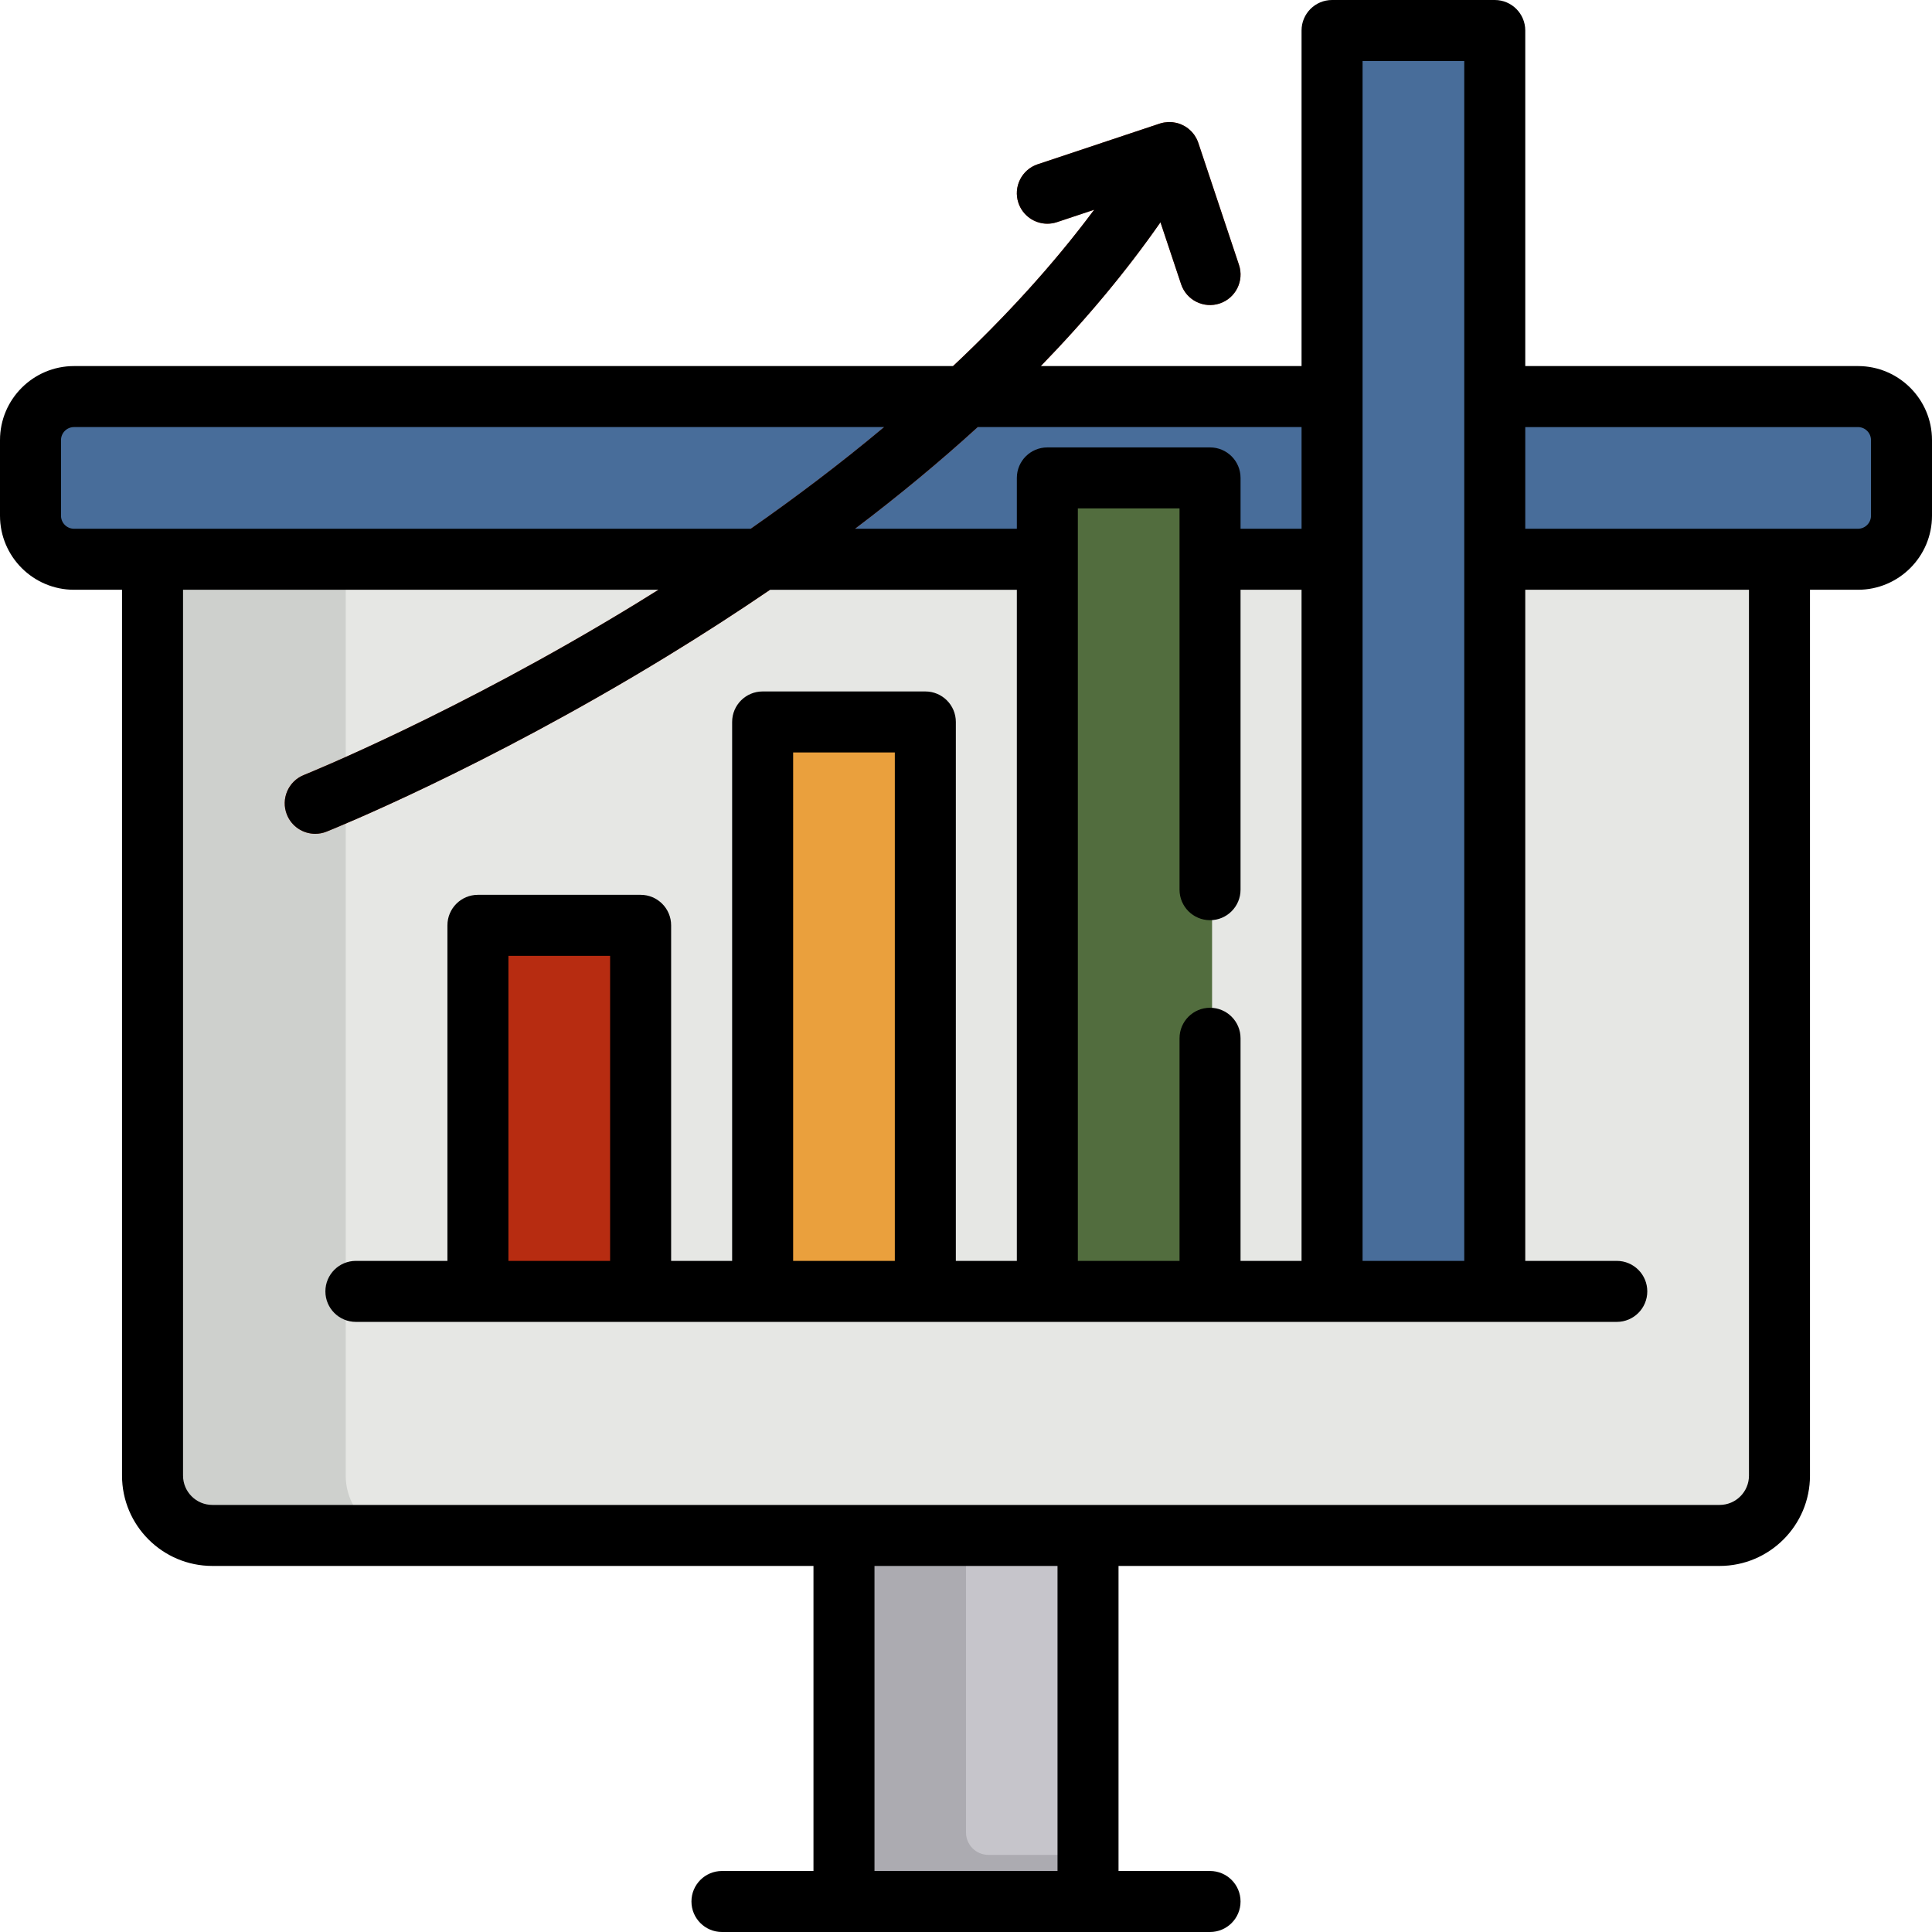 <?xml version="1.0" encoding="iso-8859-1"?>
<!-- Generator: Adobe Illustrator 19.0.0, SVG Export Plug-In . SVG Version: 6.00 Build 0)  -->
<svg version="1.1" id="Layer_1" xmlns="http://www.w3.org/2000/svg" xmlns:xlink="http://www.w3.org/1999/xlink" x="0px" y="0px"
	 viewBox="0 0 512 512" style="enable-background:new 0 0 512 512;" xml:space="preserve">
	 	 <style>
	 	 	svg *{
			-moz-transition:all 0.3s ease-out;
			-o-transition:all 0.3s ease-out;
			-webkit-transition:all 0.3s ease-out;
				transition:all 0.3s ease-out;
	 	 	}
	 	.redline{
	 		fill:#B72C11;			
	 	}
	 	.yellowline{
			fill:#EAA03D;			
	 	}
	 	.greenline{
	 		fill:#526D3E;			
	 	}
	 	.blueline{
	 		fill:#486D9A;			
	 	}	 	
	 	
	 	svg:hover .redline{
	 		fill:#ff2900;
	 		-moz-transition-delay:0.3s;
			-o-transition-delay:0.3s;
			-webkit-transition-delay:0.3s;
			transition-delay:0.3s;
	 	}
	 	svg:hover .yellowline{
	 		fill:#ff9200;
	 		-moz-transition-delay:0.5s;
			-o-transition-delay:0.5s;
			-webkit-transition-delay:0.5s;
			transition-delay:0.5s;
	 	}
	 	svg:hover .greenline{
			fill:#65ca1a;
			-moz-transition-delay:0.7s;
			-o-transition-delay:0.7s;
			-webkit-transition-delay:0.7s;
			transition-delay:0.7s;
	 	}
	 	svg:hover .blueline{
	 		fill:#0073ff;
	 		-moz-transition-delay:0.9s;
			-o-transition-delay:0.9s;
			-webkit-transition-delay:0.9s;
			transition-delay:0.9s;
	 	}	 	
	 </style>
	 
<path style="fill:#C6C5CB;" d="M223.124,498.52V389.08h65.752v109.44c0,3.278-2.657,5.935-5.935,5.935H229.06
	C225.781,504.455,223.124,501.798,223.124,498.52z"/>
<path style="fill:#ACABB1;" d="M261.935,491.56c-3.278,0-5.935-2.657-5.935-5.935v-96.544h-32.876v109.44
	c0,3.278,2.657,5.935,5.935,5.935h53.881c3.278,0,5.935-2.657,5.935-5.935v-6.96h-26.94V491.56z"/>
<path style="fill:#E6E7E4;" d="M56.275,407.444c-9.039,0-16.393-7.353-16.393-16.392V132.581h432.236v258.472
	c0,9.038-7.353,16.392-16.393,16.392H56.275z"/>
<path style="fill:#CED0CD;" d="M91.621,391.053V132.581H39.882v258.472c0,9.038,7.353,16.392,16.393,16.392h51.739
	C98.974,407.444,91.621,400.091,91.621,391.053z"/>
<path style="fill:#486D9A;" d="M492.378,104.556H19.622c-6.659,0-12.077,5.417-12.077,12.077v20.04
	c0,6.659,5.417,12.077,12.077,12.077h472.756c6.659,0,12.077-5.417,12.077-12.077v-20.04
	C504.455,109.973,499.037,104.556,492.378,104.556z"/>
<path class="blueline" d="M352.472,342.771V15.773c0-4.543,3.684-8.228,8.228-8.228h27.737c4.544,0,8.228,3.684,8.228,8.228
	v326.998H352.472z"/>
<path class="greenline" d="M277.019,342.771V134.341c0-4.544,3.684-8.228,8.228-8.228h27.737c4.544,0,8.228,3.684,8.228,8.228
	v208.429H277.019z"/>
<path class="yellowline" d="M201.566,342.771V199.015c0-4.544,3.684-8.228,8.228-8.228h27.737c4.544,0,8.228,3.684,8.228,8.228
	v143.756H201.566z"/>
<g>
	<path class="redline" d="M126.114,342.771V252.91c0-4.544,3.684-8.228,8.228-8.228h27.737c4.544,0,8.228,3.684,8.228,8.228
		v89.861H126.114z"/>
	<path style="fill:#CD5838;" d="M328.343,70.201l-10.779-32.337c-0.998-2.994-3.649-5.135-6.788-5.479
		c-0.144-0.016-0.286-0.008-0.429-0.016c0.001-0.004,0.002-0.01,0.003-0.014c-0.188-0.011-0.377-0.009-0.566-0.006
		c-0.109,0.001-0.218,0.003-0.327,0.01c-0.281,0.015-0.564,0.046-0.846,0.091c-0.097,0.015-0.192,0.032-0.288,0.051
		c-0.32,0.063-0.64,0.139-0.958,0.244c-0.004,0.001-0.01,0.002-0.014,0.004c-0.004,0.001-0.01,0.002-0.014,0.003L275.001,43.53
		c-4.236,1.412-6.524,5.991-5.114,10.226c1.13,3.388,4.284,5.53,7.668,5.53c0.847,0,1.71-0.135,2.558-0.417l9.855-3.284
		c-33.591,45.123-83.375,81.134-121.478,104.442c-47.404,28.996-87.558,45.193-87.958,45.352c-4.145,1.659-6.16,6.364-4.501,10.508
		c1.264,3.161,4.3,5.083,7.508,5.083c0.999,0,2.016-0.186,3-0.58c1.676-0.67,41.611-16.762,90.139-46.418
		c58.633-35.83,102.566-74.475,130.857-115.061l5.468,16.404c1.412,4.235,5.989,6.521,10.226,5.112
		C327.465,79.016,329.755,74.437,328.343,70.201z"/>
</g>
<path class="yellowline" d="M223.124,190.787h-13.33c-4.544,0-8.228,3.683-8.228,8.228v143.756h21.558V190.787z"/>
<path class="greenline" d="M299.116,126.114h-13.869c-4.544,0-8.228,3.683-8.228,8.228v208.429h22.097V126.114z"/>
<path class="blueline" d="M374.568,7.545h-13.869c-4.543,0-8.228,3.683-8.228,8.228v326.998h22.097V7.545z"/>
<path class="redline" d="M148.211,244.682h-13.869c-4.544,0-8.228,3.683-8.228,8.228v89.861h22.097V244.682z"/>
<path d="M492.378,97.011h-88.167V8.084c0-4.466-3.62-8.084-8.084-8.084H353.01c-4.465,0-8.084,3.618-8.084,8.084v88.926h-69.101
	c12.13-12.485,22.714-25.194,31.711-38.1l5.468,16.404c1.412,4.235,5.989,6.521,10.226,5.112c4.236-1.412,6.525-5.991,5.114-10.226
	l-10.779-32.337c-0.113-0.34-0.253-0.661-0.405-0.974c-0.038-0.077-0.077-0.152-0.116-0.227c-0.144-0.275-0.301-0.54-0.473-0.792
	c-0.023-0.032-0.041-0.068-0.065-0.099c-0.202-0.287-0.421-0.555-0.655-0.809c-0.044-0.049-0.092-0.094-0.138-0.141
	c-0.204-0.211-0.417-0.41-0.64-0.596c-0.052-0.043-0.101-0.088-0.154-0.13c-0.262-0.207-0.536-0.399-0.82-0.571
	c-0.066-0.04-0.134-0.074-0.2-0.112c-0.236-0.135-0.478-0.257-0.727-0.366c-0.081-0.037-0.161-0.074-0.244-0.108
	c-0.309-0.125-0.625-0.233-0.949-0.32c-0.059-0.016-0.12-0.026-0.18-0.041c-0.294-0.071-0.593-0.126-0.895-0.164
	c-0.044-0.005-0.085-0.019-0.128-0.024c-0.026-0.003-0.053,0-0.079-0.003c-0.348-0.034-0.7-0.05-1.054-0.039
	c-0.047,0.001-0.094,0.008-0.141,0.01c-0.299,0.015-0.598,0.047-0.898,0.096c-0.085,0.014-0.17,0.027-0.255,0.044
	c-0.328,0.065-0.655,0.142-0.981,0.249c-0.005,0.001-0.011,0.002-0.016,0.004c-0.004,0.001-0.009,0.002-0.014,0.003L275,43.531
	c-4.236,1.412-6.525,5.991-5.114,10.226c1.13,3.388,4.284,5.53,7.668,5.53c0.847,0,1.71-0.135,2.558-0.417l9.855-3.284
	c-11.044,14.837-23.839,28.687-37.395,41.426H19.622C8.803,97.011,0,105.813,0,116.633v20.04c0,10.82,8.803,19.622,19.622,19.622
	h12.715v234.758c0,13.199,10.738,23.937,23.938,23.937h159.304v80.842h-24.253c-4.465,0-8.084,3.618-8.084,8.084
	s3.62,8.084,8.084,8.084h129.347c4.465,0,8.084-3.618,8.084-8.084s-3.62-8.084-8.084-8.084h-24.253v-80.842h159.304
	c13.199,0,23.938-10.738,23.938-23.937V156.295h12.715c10.82,0,19.622-8.802,19.622-19.622v-20.04
	C512,105.813,503.197,97.011,492.378,97.011z M361.095,16.168h26.947v317.979h-26.947V16.168z M259.108,113.179h85.819v26.947
	h-16.168v-13.474c0-4.466-3.62-8.084-8.084-8.084h-43.116c-4.465,0-8.084,3.618-8.084,8.084v13.474h-42.886
	C238.269,131.282,249.109,122.296,259.108,113.179z M312.589,275.152v58.995h-26.947V134.737h26.947V148.2c0,0.003,0,0.006,0,0.011
	c0,0.004,0,0.006,0,0.011v87.553c0,4.465,3.62,8.084,8.084,8.084l0,0c4.465,0,8.084-3.62,8.084-8.084v-79.48h16.168v177.853h-16.168
	v-58.995c0-4.465-3.62-8.084-8.084-8.084l0,0C316.209,267.068,312.589,270.687,312.589,275.152z M19.622,140.126
	c-1.905,0-3.454-1.55-3.454-3.454v-20.04c0-1.905,1.549-3.454,3.454-3.454h214.684c-11.751,9.826-23.728,18.836-35.351,26.947
	H19.622z M280.253,495.832h-48.505v-80.842h48.505V495.832z M463.495,391.053c0,4.284-3.485,7.768-7.769,7.768H56.275
	c-4.284,0-7.769-3.485-7.769-7.768V156.295h126.002c-2.031,1.274-4.043,2.526-6.015,3.732
	c-47.404,28.996-87.558,45.193-87.958,45.352c-4.145,1.659-6.16,6.364-4.501,10.508c1.264,3.161,4.3,5.083,7.508,5.083
	c0.999,0,2.016-0.186,3-0.58c1.676-0.67,41.611-16.762,90.139-46.418c9.522-5.818,18.65-11.713,27.393-17.676h65.402v177.853
	h-16.168V191.326c0-4.466-3.62-8.084-8.084-8.084h-43.116c-4.465,0-8.084,3.618-8.084,8.084v142.821h-16.168v-88.926
	c0-4.466-3.62-8.084-8.084-8.084h-43.116c-4.465,0-8.084,3.618-8.084,8.084v88.926H94.316c-4.465,0-8.084,3.618-8.084,8.084
	s3.62,8.084,8.084,8.084h334.147c4.465,0,8.084-3.618,8.084-8.084s-3.62-8.084-8.084-8.084h-24.253V156.295h59.284V391.053z
	 M237.137,199.411v134.737h-26.947V199.411H237.137z M161.684,253.305v80.842h-26.947v-80.842H161.684z M495.832,136.673
	c0,1.905-1.55,3.454-3.454,3.454h-88.167v-26.947h88.167c1.905,0,3.454,1.55,3.454,3.454V136.673z"/>
</svg>
